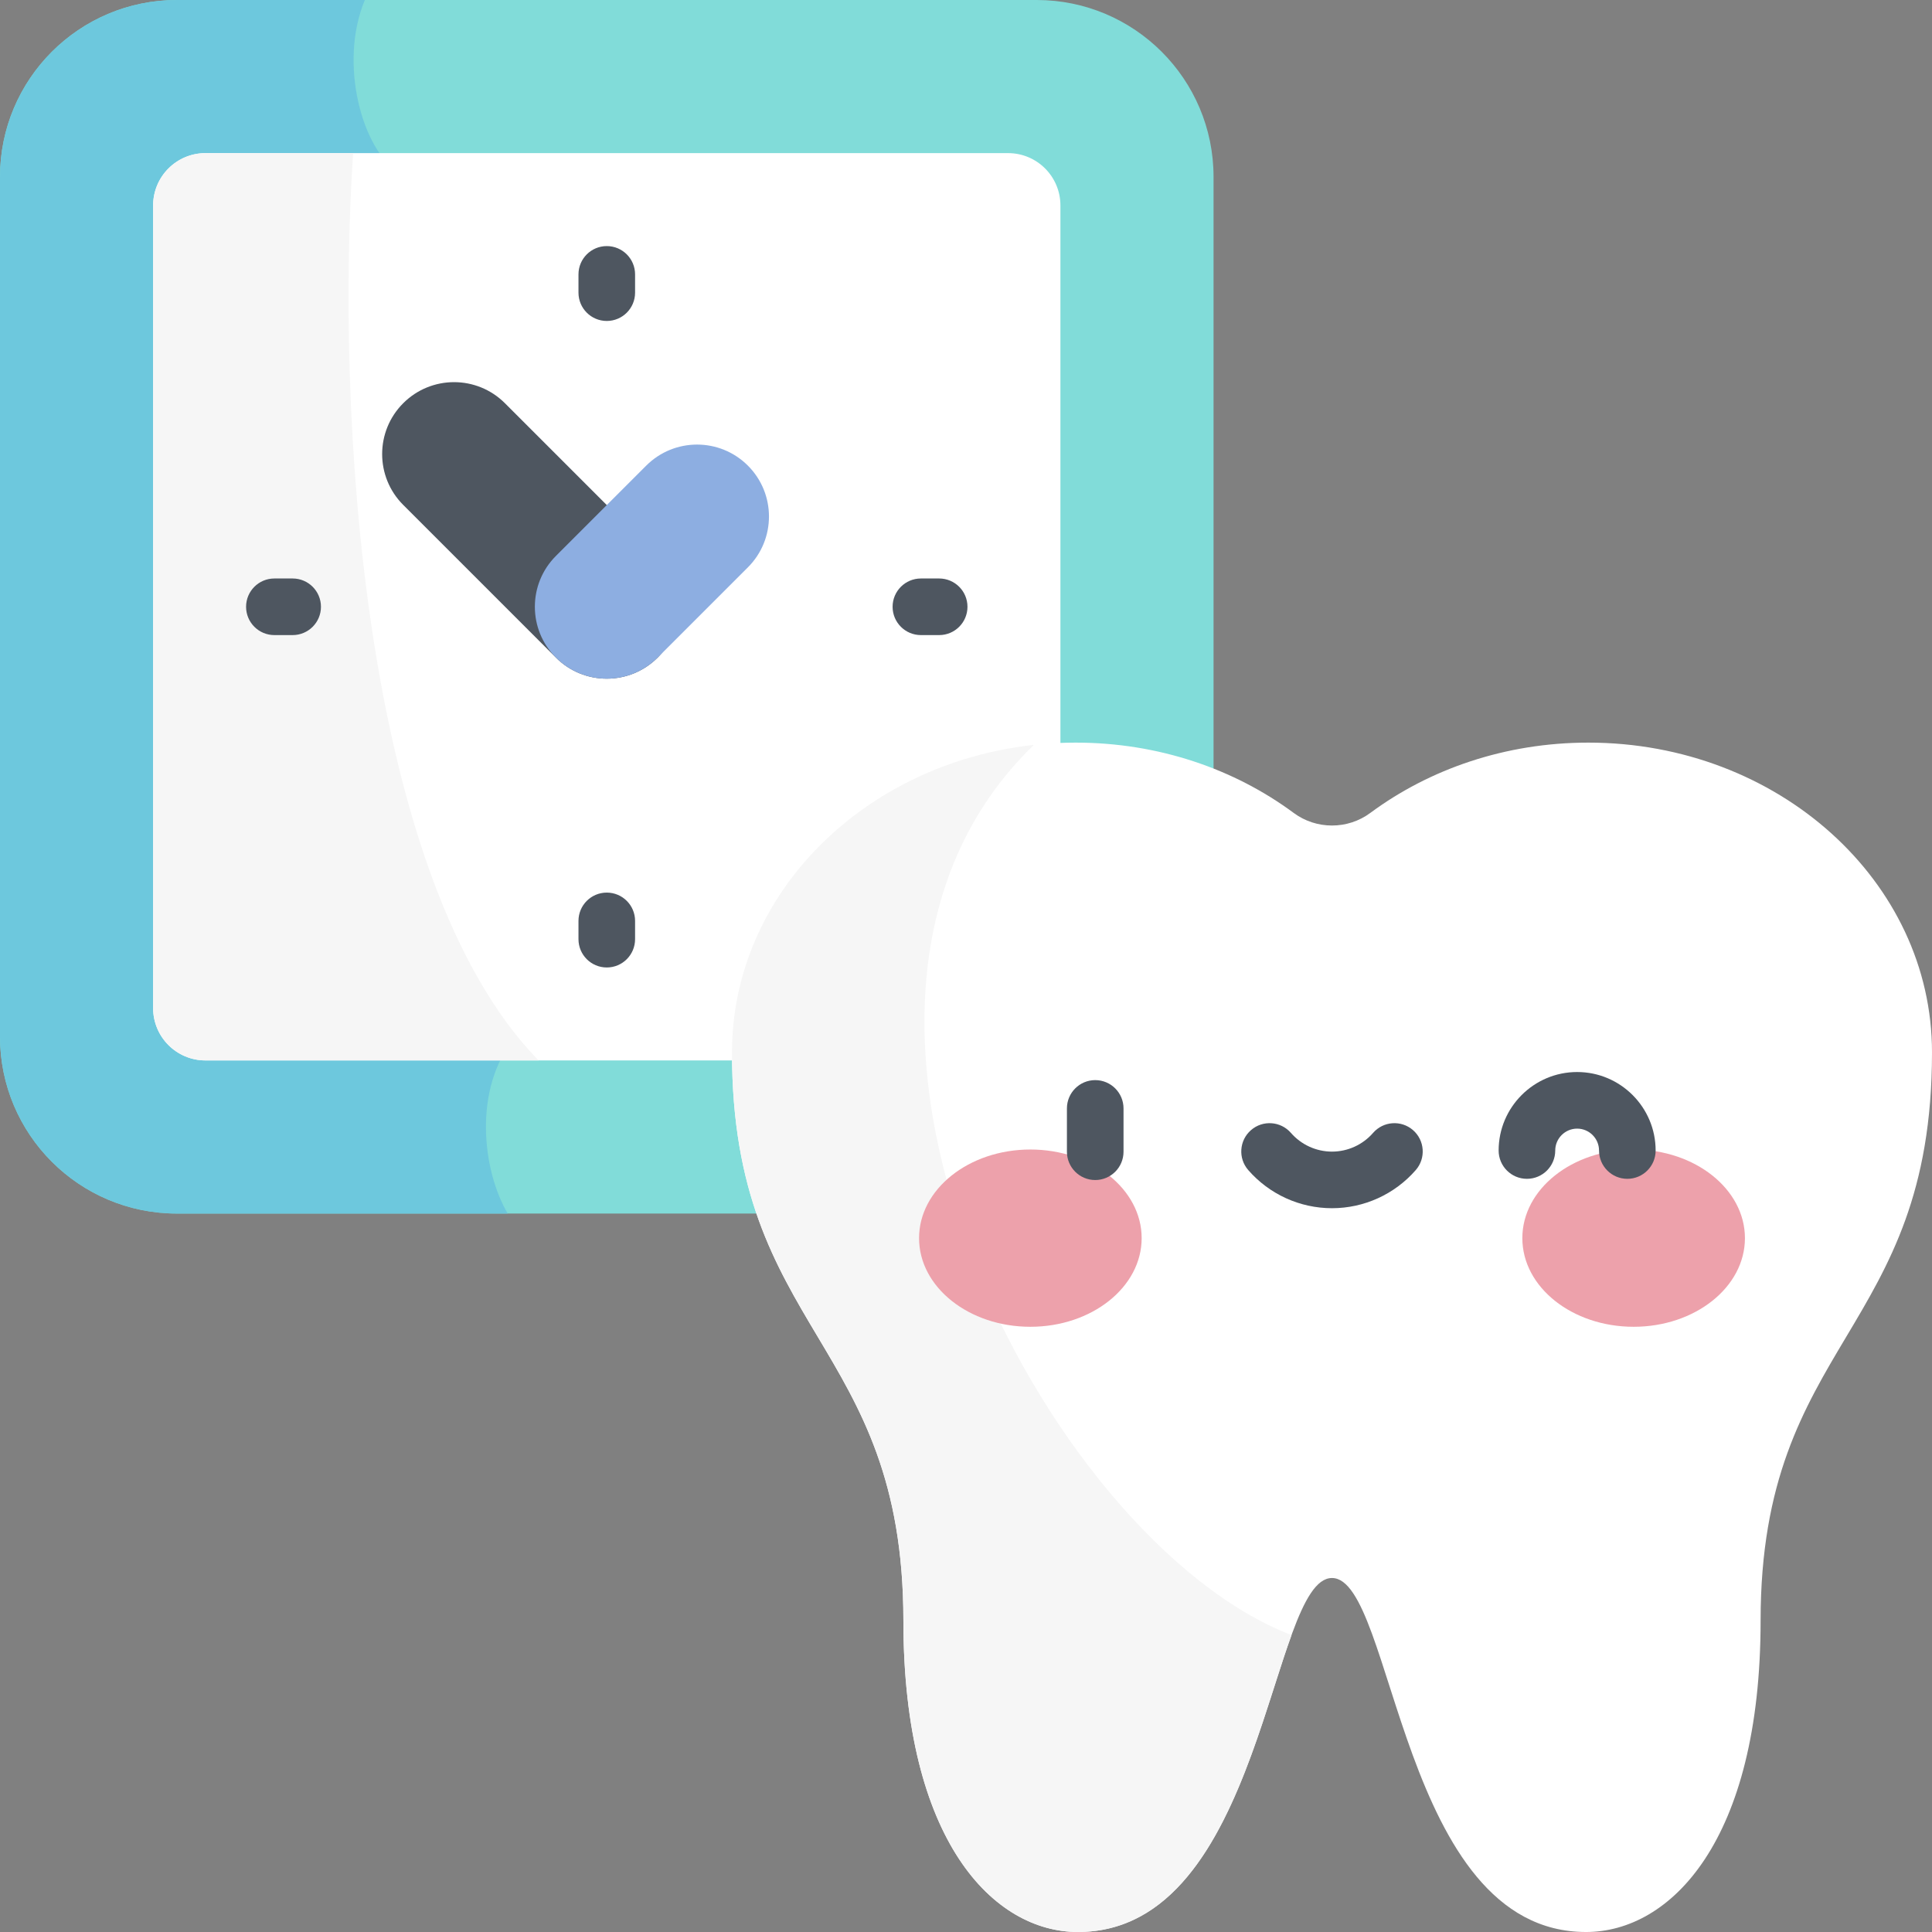 <svg width="512" height="512" viewBox="0 0 512 512" fill="none" xmlns="http://www.w3.org/2000/svg">
<rect x="0" y="0" width="512" height="512" fill="#808080" stroke="none"/>
<g clip-path="url(#clip0_7_217)">
<path d="M274.725 321.603H46.878C20.988 321.603 0 300.615 0 274.725V46.878C0 20.988 20.988 0 46.878 0H274.725C300.615 0 321.603 20.988 321.603 46.878V274.725C321.603 300.615 300.615 321.603 274.725 321.603Z" fill="#81DCD9"/>
<path d="M46.878 0C20.988 0 0 20.988 0 46.878V274.725C0 300.615 20.988 321.603 46.878 321.603H134.548C127.7 309.967 125.421 288.402 136.363 275.04L105.479 45.532C96.159 39.758 89.607 16.953 96.691 0L46.878 0Z" fill="#6DC8DD"/>
<path d="M267.153 281.025H54.45C46.789 281.025 40.578 274.814 40.578 267.153V54.45C40.578 46.789 46.789 40.578 54.45 40.578H267.152C274.813 40.578 281.024 46.789 281.024 54.45V267.152C281.025 274.814 274.814 281.025 267.153 281.025Z" fill="white"/>
<path d="M93.578 40.578H54.45C46.789 40.578 40.578 46.789 40.578 54.45V267.152C40.578 274.813 46.789 281.024 54.45 281.024H142.723C95.478 232.583 89.075 107.942 93.578 40.578Z" fill="#F6F6F6"/>
<path d="M147.326 174.278L106.857 133.809C99.413 126.366 99.413 114.299 106.857 106.856C114.3 99.413 126.366 99.413 133.809 106.856L174.278 147.325C181.722 154.768 181.722 166.835 174.278 174.278C166.835 181.72 154.769 181.721 147.326 174.278Z" fill="#4E5660"/>
<path d="M147.326 174.278C139.882 166.835 139.882 154.768 147.326 147.325L171.251 123.399C178.694 115.956 190.76 115.956 198.203 123.399C205.647 130.842 205.647 142.909 198.203 150.352L174.277 174.278C166.835 181.72 154.769 181.721 147.326 174.278Z" fill="#8DAEE1"/>
<path d="M160.802 85.058C156.659 85.058 153.302 81.7 153.302 77.558V72.715C153.302 68.573 156.659 65.215 160.802 65.215C164.945 65.215 168.302 68.573 168.302 72.715V77.558C168.302 81.7 164.944 85.058 160.802 85.058Z" fill="#4E5660"/>
<path d="M77.557 168.305H72.713C68.57 168.305 65.213 164.947 65.213 160.805C65.213 156.663 68.57 153.305 72.713 153.305H77.557C81.7 153.305 85.057 156.663 85.057 160.805C85.057 164.947 81.699 168.305 77.557 168.305Z" fill="#4E5660"/>
<path d="M160.802 256.391C156.659 256.391 153.302 253.033 153.302 248.891V244.047C153.302 239.905 156.659 236.547 160.802 236.547C164.945 236.547 168.302 239.905 168.302 244.047V248.891C168.302 253.033 164.944 256.391 160.802 256.391Z" fill="#4E5660"/>
<path d="M248.89 168.305H244.047C239.904 168.305 236.547 164.947 236.547 160.805C236.547 156.663 239.904 153.305 244.047 153.305H248.89C253.033 153.305 256.39 156.663 256.39 160.805C256.39 164.947 253.032 168.305 248.89 168.305Z" fill="#4E5660"/>
<path d="M352.993 418.187C369.504 418.187 371.064 512.002 420.318 512.002C442.655 512.002 466.578 487.938 466.578 429.486C466.578 355.154 512 353.377 512 278.893C512 233.555 471.222 196.801 420.921 196.801C398.985 196.801 378.863 203.793 363.142 215.437C357.138 219.884 348.849 219.884 342.845 215.437C327.124 203.793 307.002 196.801 285.066 196.801C234.764 196.801 193.987 233.555 193.987 278.893C193.987 353.378 239.409 355.154 239.409 429.486C239.409 487.938 263.331 512.002 285.669 512.002C334.922 512.002 336.483 418.187 352.993 418.187Z" fill="white"/>
<path d="M273.99 197.406C228.913 202.332 193.987 236.934 193.987 278.892C193.987 353.377 239.409 355.153 239.409 429.485C239.409 487.936 263.331 512.001 285.669 512.001C322.397 512.001 332.604 459.842 342.267 433.309C277.336 408.494 202.714 266.235 273.99 197.406Z" fill="#F6F6F6"/>
<path d="M273.056 351.611C289.346 351.611 302.551 341.094 302.551 328.122C302.551 315.149 289.346 304.633 273.056 304.633C256.766 304.633 243.561 315.149 243.561 328.122C243.561 341.094 256.766 351.611 273.056 351.611Z" fill="#EDA1AB"/>
<path d="M432.931 351.611C449.221 351.611 462.426 341.094 462.426 328.122C462.426 315.149 449.221 304.633 432.931 304.633C416.641 304.633 403.436 315.149 403.436 328.122C403.436 341.094 416.641 351.611 432.931 351.611Z" fill="#EDA1AB"/>
<path d="M290.246 312.721C286.103 312.721 282.746 309.363 282.746 305.221V293.742C282.746 289.6 286.103 286.242 290.246 286.242C294.389 286.242 297.746 289.6 297.746 293.742V305.221C297.746 309.363 294.389 312.721 290.246 312.721Z" fill="#4E5660"/>
<path d="M352.993 320.188C344.485 320.188 336.394 316.504 330.796 310.079C328.074 306.957 328.4 302.219 331.523 299.498C334.645 296.777 339.383 297.102 342.105 300.225C344.854 303.379 348.823 305.189 352.994 305.189C357.165 305.189 361.134 303.38 363.883 300.225C366.603 297.102 371.34 296.777 374.465 299.498C377.587 302.22 377.913 306.957 375.192 310.079C369.592 316.504 361.501 320.188 352.993 320.188Z" fill="#4E5660"/>
<path d="M431.26 312.401C427.117 312.401 423.76 309.043 423.76 304.901C423.76 301.701 421.157 299.098 417.957 299.098C414.758 299.098 412.154 301.701 412.154 304.901C412.154 309.043 408.797 312.401 404.654 312.401C400.511 312.401 397.154 309.043 397.154 304.901C397.154 293.43 406.486 284.098 417.957 284.098C429.428 284.098 438.76 293.43 438.76 304.901C438.76 309.043 435.402 312.401 431.26 312.401Z" fill="#4E5660"/>
</g>
<defs>
<clipPath id="clip0_7_217">
<rect width="512" height="512" fill="white"/>
</clipPath>
</defs>
</svg>
